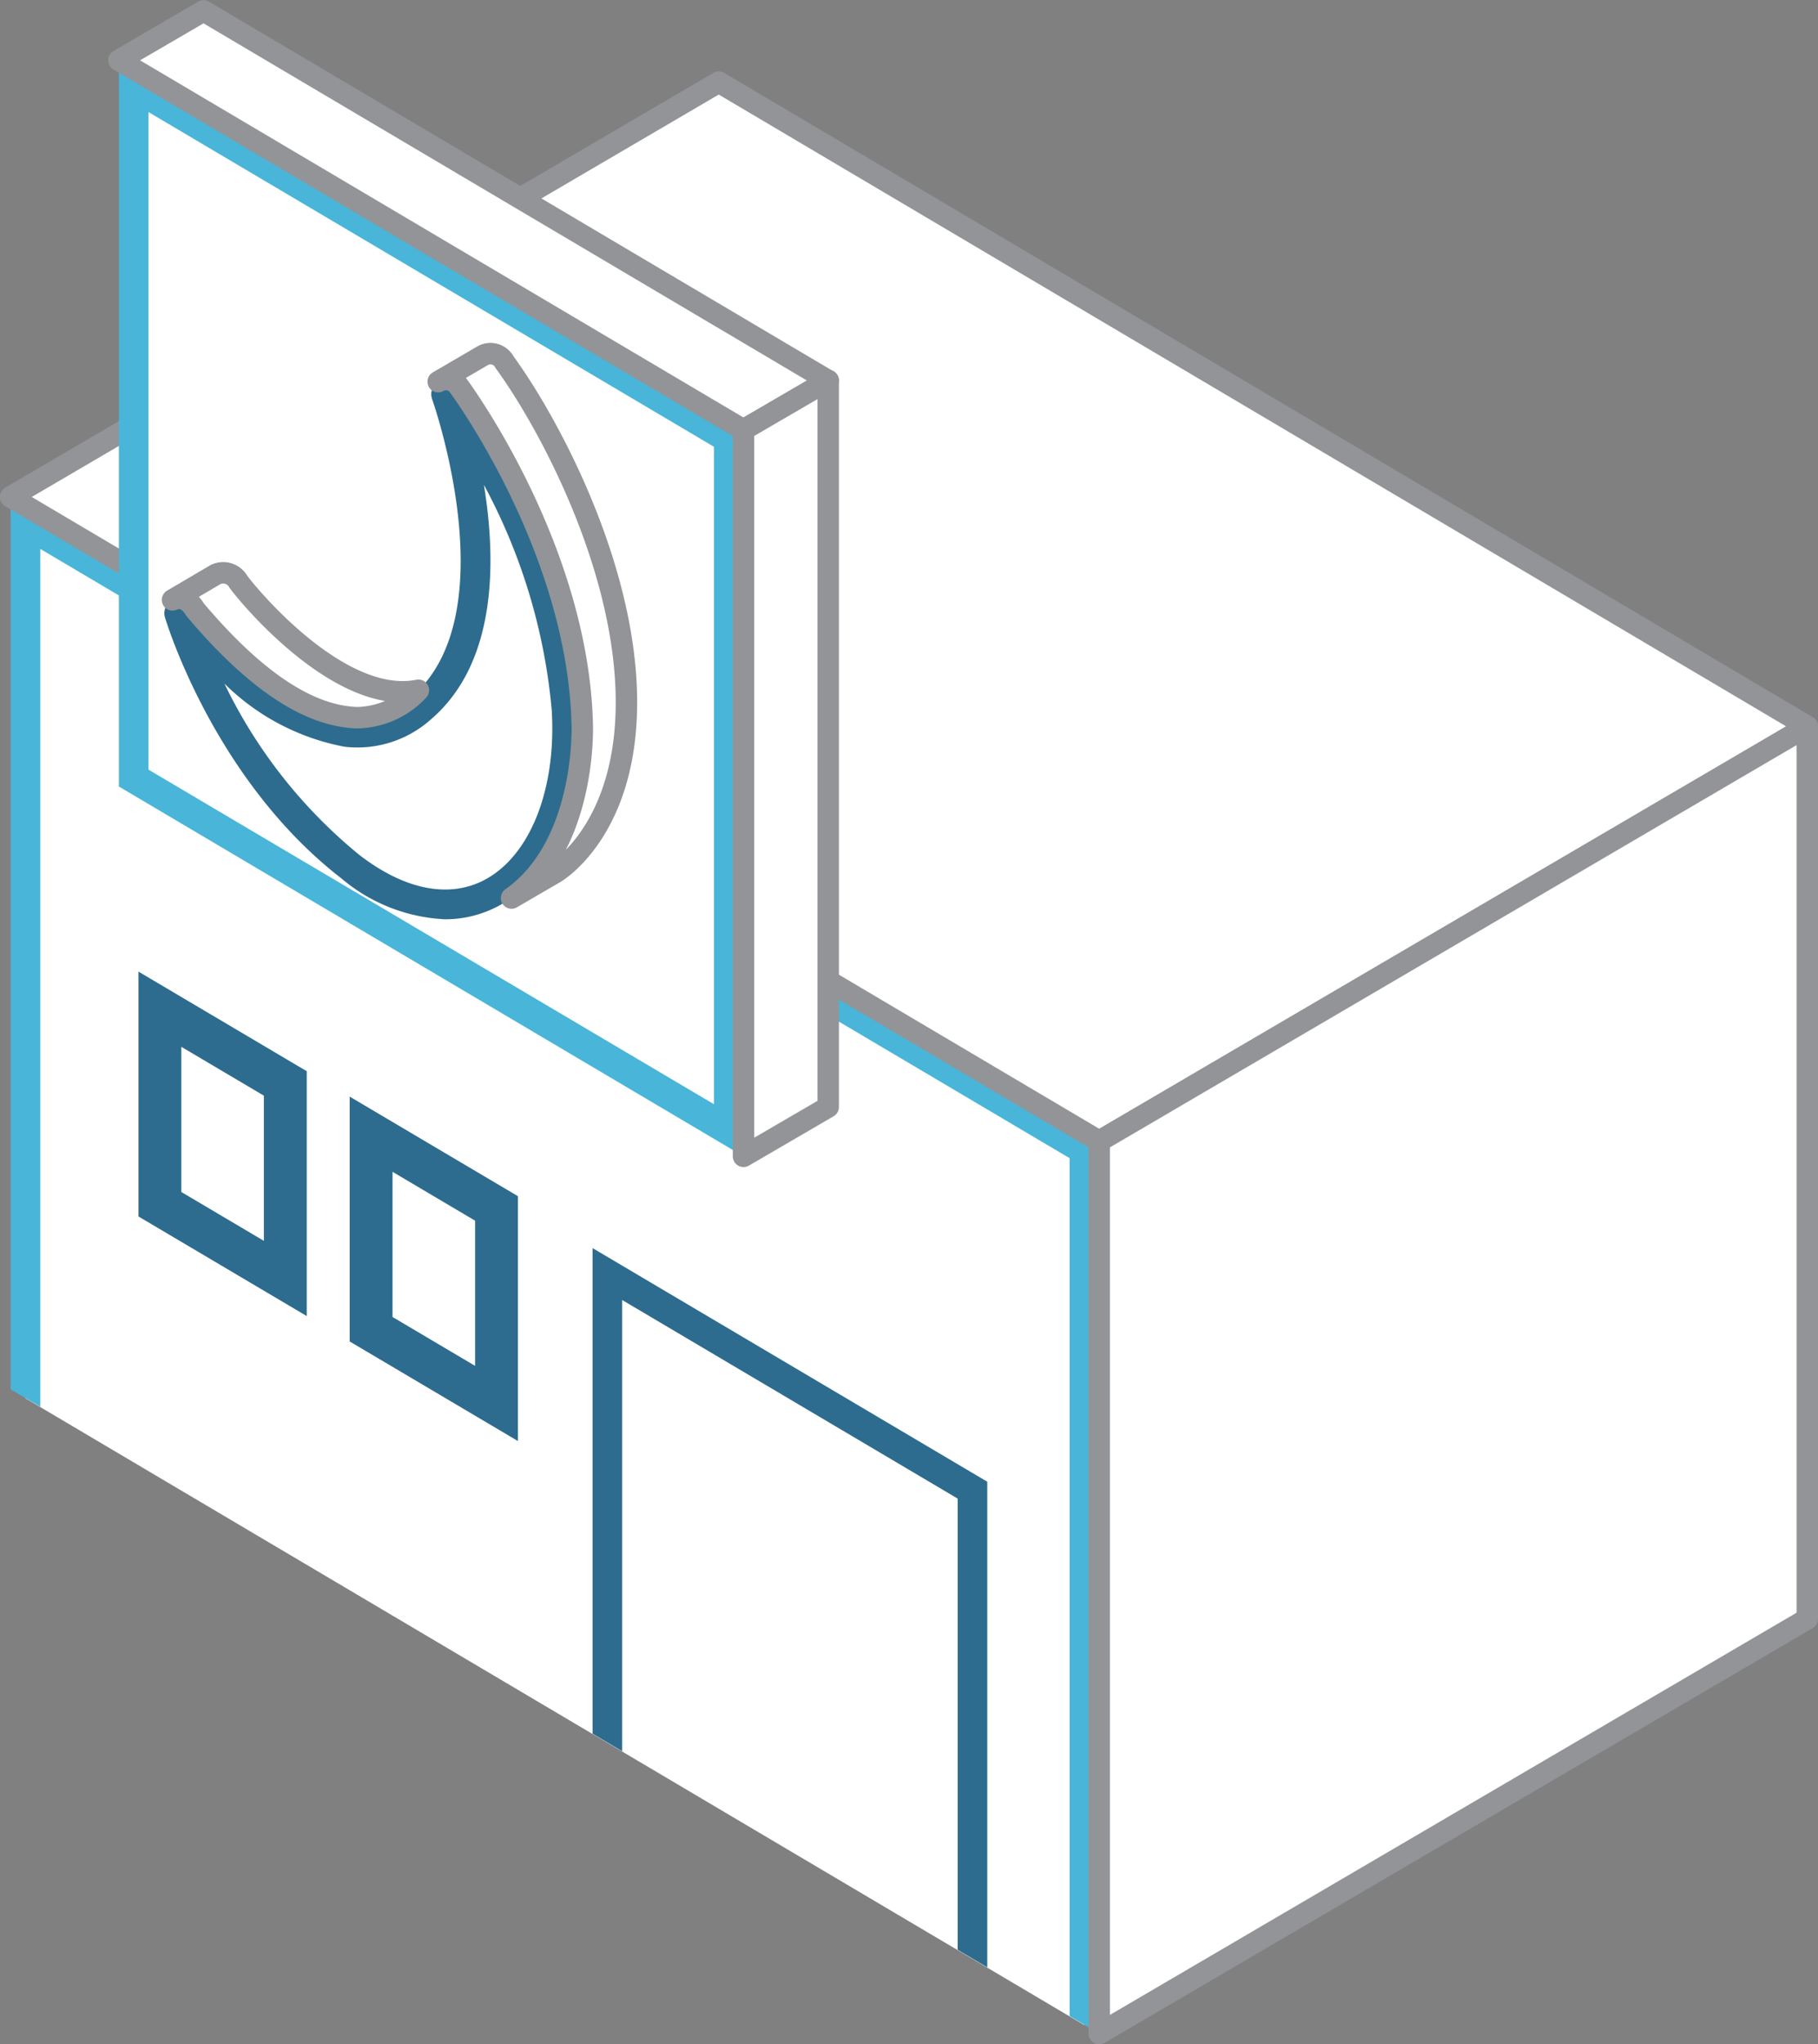 <svg xmlns="http://www.w3.org/2000/svg" width="84.819" height="95.318" viewBox="0 0 84.819 95.318">
  <rect x="0" y="0" width="84.819" height="95.318" fill="#808080" stroke="none"/>
  <g id="Health-Services-icon" transform="translate(-766.405 -336.252)">
    <g id="Group_661" data-name="Group 661" transform="translate(766.905 336.752)">
      <path id="Path_1410" data-name="Path 1410" d="M814.757,383.181V341.573l50.786,30.04v41.608Z" transform="translate(-781.723 -338.245)" fill="#bbbdbf"/>
      <path id="Path_1411" data-name="Path 1411" d="M767.9,371.344l49.4,29.224v40.816L767.9,412.16Z" transform="translate(-767.214 -347.464)" fill="#fff"/>
      <path id="Path_1412" data-name="Path 1412" d="M791.261,412.633l5.851,3.461v9.093l-5.851-3.461Z" transform="translate(-774.447 -360.25)" fill="none" stroke="#2d6c8e" stroke-miterlimit="10" stroke-width="2"/>
      <path id="Path_1413" data-name="Path 1413" d="M776.987,404.19l5.851,3.461v9.093l-5.851-3.461Z" transform="translate(-770.027 -357.635)" fill="none" stroke="#2d6c8e" stroke-miterlimit="10" stroke-width="2"/>
      <path id="Path_1414" data-name="Path 1414" d="M817.69,399.631v41.608l-1.381-.817v-40l-48.024-28.407v40L766.9,411.2V369.591Z" transform="translate(-766.905 -346.921)" fill="#49b5d8"/>
      <path id="Path_1415" data-name="Path 1415" d="M824.644,431.218V453.86l-1.381-.817V432.005l-15.653-9.259v21.038l-1.381-.817V420.325Z" transform="translate(-779.083 -362.632)" fill="#2d6c8e"/>
      <path id="Path_1416" data-name="Path 1416" d="M790.745,362.645s3.745,10.409-1.14,14.624-11.316-4.408-11.316-4.408,2.2,7.333,7.978,11.808,10.543-.117,10.095-7.343C795.873,369.445,790.745,362.645,790.745,362.645Z" transform="translate(-770.43 -344.77)" fill="#fff"/>
      <path id="Path_1417" data-name="Path 1417" d="M817.69,390.955l33.034-19.341-50.785-30.04L766.9,360.914Z" transform="translate(-766.905 -338.245)" fill="#fff" stroke="#929497" stroke-linejoin="round" stroke-width="1"/>
      <path id="Path_1418" data-name="Path 1418" d="M779.939,370.62V336.752l29.142,17.239v33.868Z" transform="translate(-770.941 -336.752)" fill="#231f20"/>
      <path id="Path_1419" data-name="Path 1419" d="M775.215,341.844l27.762,16.422v32.264l-27.762-16.422Z" transform="translate(-769.478 -338.329)" fill="#fff"/>
      <path id="Path_1420" data-name="Path 1420" d="M774.214,373.958V340.09l29.143,17.239V391.2Zm1.381-31.447v30.66l26.382,15.6V358.117Z" transform="translate(-769.168 -337.786)" fill="#49b5d8"/>
      <path id="Path_1421" data-name="Path 1421" d="M788.537,383.154c-5.887-4.559-8.125-11.848-8.217-12.156a.69.69,0,0,1,1.214-.611c.037.048,3.669,4.866,7.308,5.265a3.767,3.767,0,0,0,3-.968c4.467-3.854.976-13.768.94-13.867a.691.691,0,0,1,1.2-.649c.215.284,5.26,7.057,5.755,15.054.266,4.291-1.214,7.828-3.86,9.229a5.281,5.281,0,0,1-2.5.62A8.064,8.064,0,0,1,788.537,383.154Z" transform="translate(-771.05 -343.918)" fill="#231f20"/>
      <path id="Path_1422" data-name="Path 1422" d="M840.471,446.038,873.505,426.7V385.089L840.471,404.43Z" transform="translate(-789.686 -351.72)" fill="#fff" stroke="#929497" stroke-linejoin="round" stroke-width="1"/>
      <path id="Path_1423" data-name="Path 1423" d="M803.357,356.3l3.951-2.3-29.142-17.239-3.952,2.3Z" transform="translate(-769.168 -336.752)" fill="#fff" stroke="#929497" stroke-linejoin="round" stroke-width="1"/>
      <path id="Path_1424" data-name="Path 1424" d="M816.43,397.9l3.951-2.3V361.724l-3.951,2.3Z" transform="translate(-782.241 -344.485)" fill="#fff" stroke="#929497" stroke-linejoin="round" stroke-width="1"/>
      <path id="Path_1425" data-name="Path 1425" d="M790.745,362.645s3.745,10.409-1.14,14.624-11.316-4.408-11.316-4.408,2.2,7.333,7.978,11.808,10.543-.117,10.095-7.343C795.873,369.445,790.745,362.645,790.745,362.645Z" transform="translate(-770.43 -344.77)" fill="#fff"/>
      <path id="Path_1426" data-name="Path 1426" d="M785.535,384.906c-5.887-4.558-8.125-11.848-8.217-12.156a.69.69,0,0,1,1.214-.611c.037.049,3.669,4.867,7.308,5.265a3.765,3.765,0,0,0,3-.968c4.467-3.854.976-13.767.94-13.867a.691.691,0,0,1,1.2-.65c.215.284,5.26,7.057,5.755,15.054.266,4.292-1.213,7.828-3.86,9.229a5.272,5.272,0,0,1-2.5.62A8.065,8.065,0,0,1,785.535,384.906Zm4.212-7.424a5.148,5.148,0,0,1-4.056,1.294,10.8,10.8,0,0,1-5.6-2.942,23.41,23.41,0,0,0,6.286,7.98c2.111,1.635,4.19,2.048,5.854,1.169,2.129-1.127,3.357-4.237,3.129-7.924a27.174,27.174,0,0,0-3.164-10.493C792.775,370.09,792.814,374.835,789.747,377.482Z" transform="translate(-770.12 -344.46)" fill="#2d6c8e"/>
      <path id="Path_1427" data-name="Path 1427" d="M799.217,385.29l2.027-1.178s3.407-1.954,3.332-8.145-3.595-12.791-5.686-15.661a.74.74,0,0,0-1.007-.309h0l-2.088,1.218a.724.724,0,0,1,.922.164s5.626,7.533,5.8,15.882C802.515,377.26,802.714,382.834,799.217,385.29Z" transform="translate(-775.851 -343.919)" fill="#fff" stroke="#929497" stroke-linejoin="round" stroke-width="1"/>
      <path id="Path_1428" data-name="Path 1428" d="M779.847,374.8a.811.811,0,0,1,1.064.331c.475.661,4.746,5.8,8.4,5.062a3.99,3.99,0,0,1-2.862,1.28c-1.7-.057-4.156-1.007-7.565-5.048,0,0-.387-.746-1.044-.445Z" transform="translate(-770.291 -348.51)" fill="#fff" stroke="#929497" stroke-linejoin="round" stroke-width="1"/>
    </g>
  </g>
</svg>
